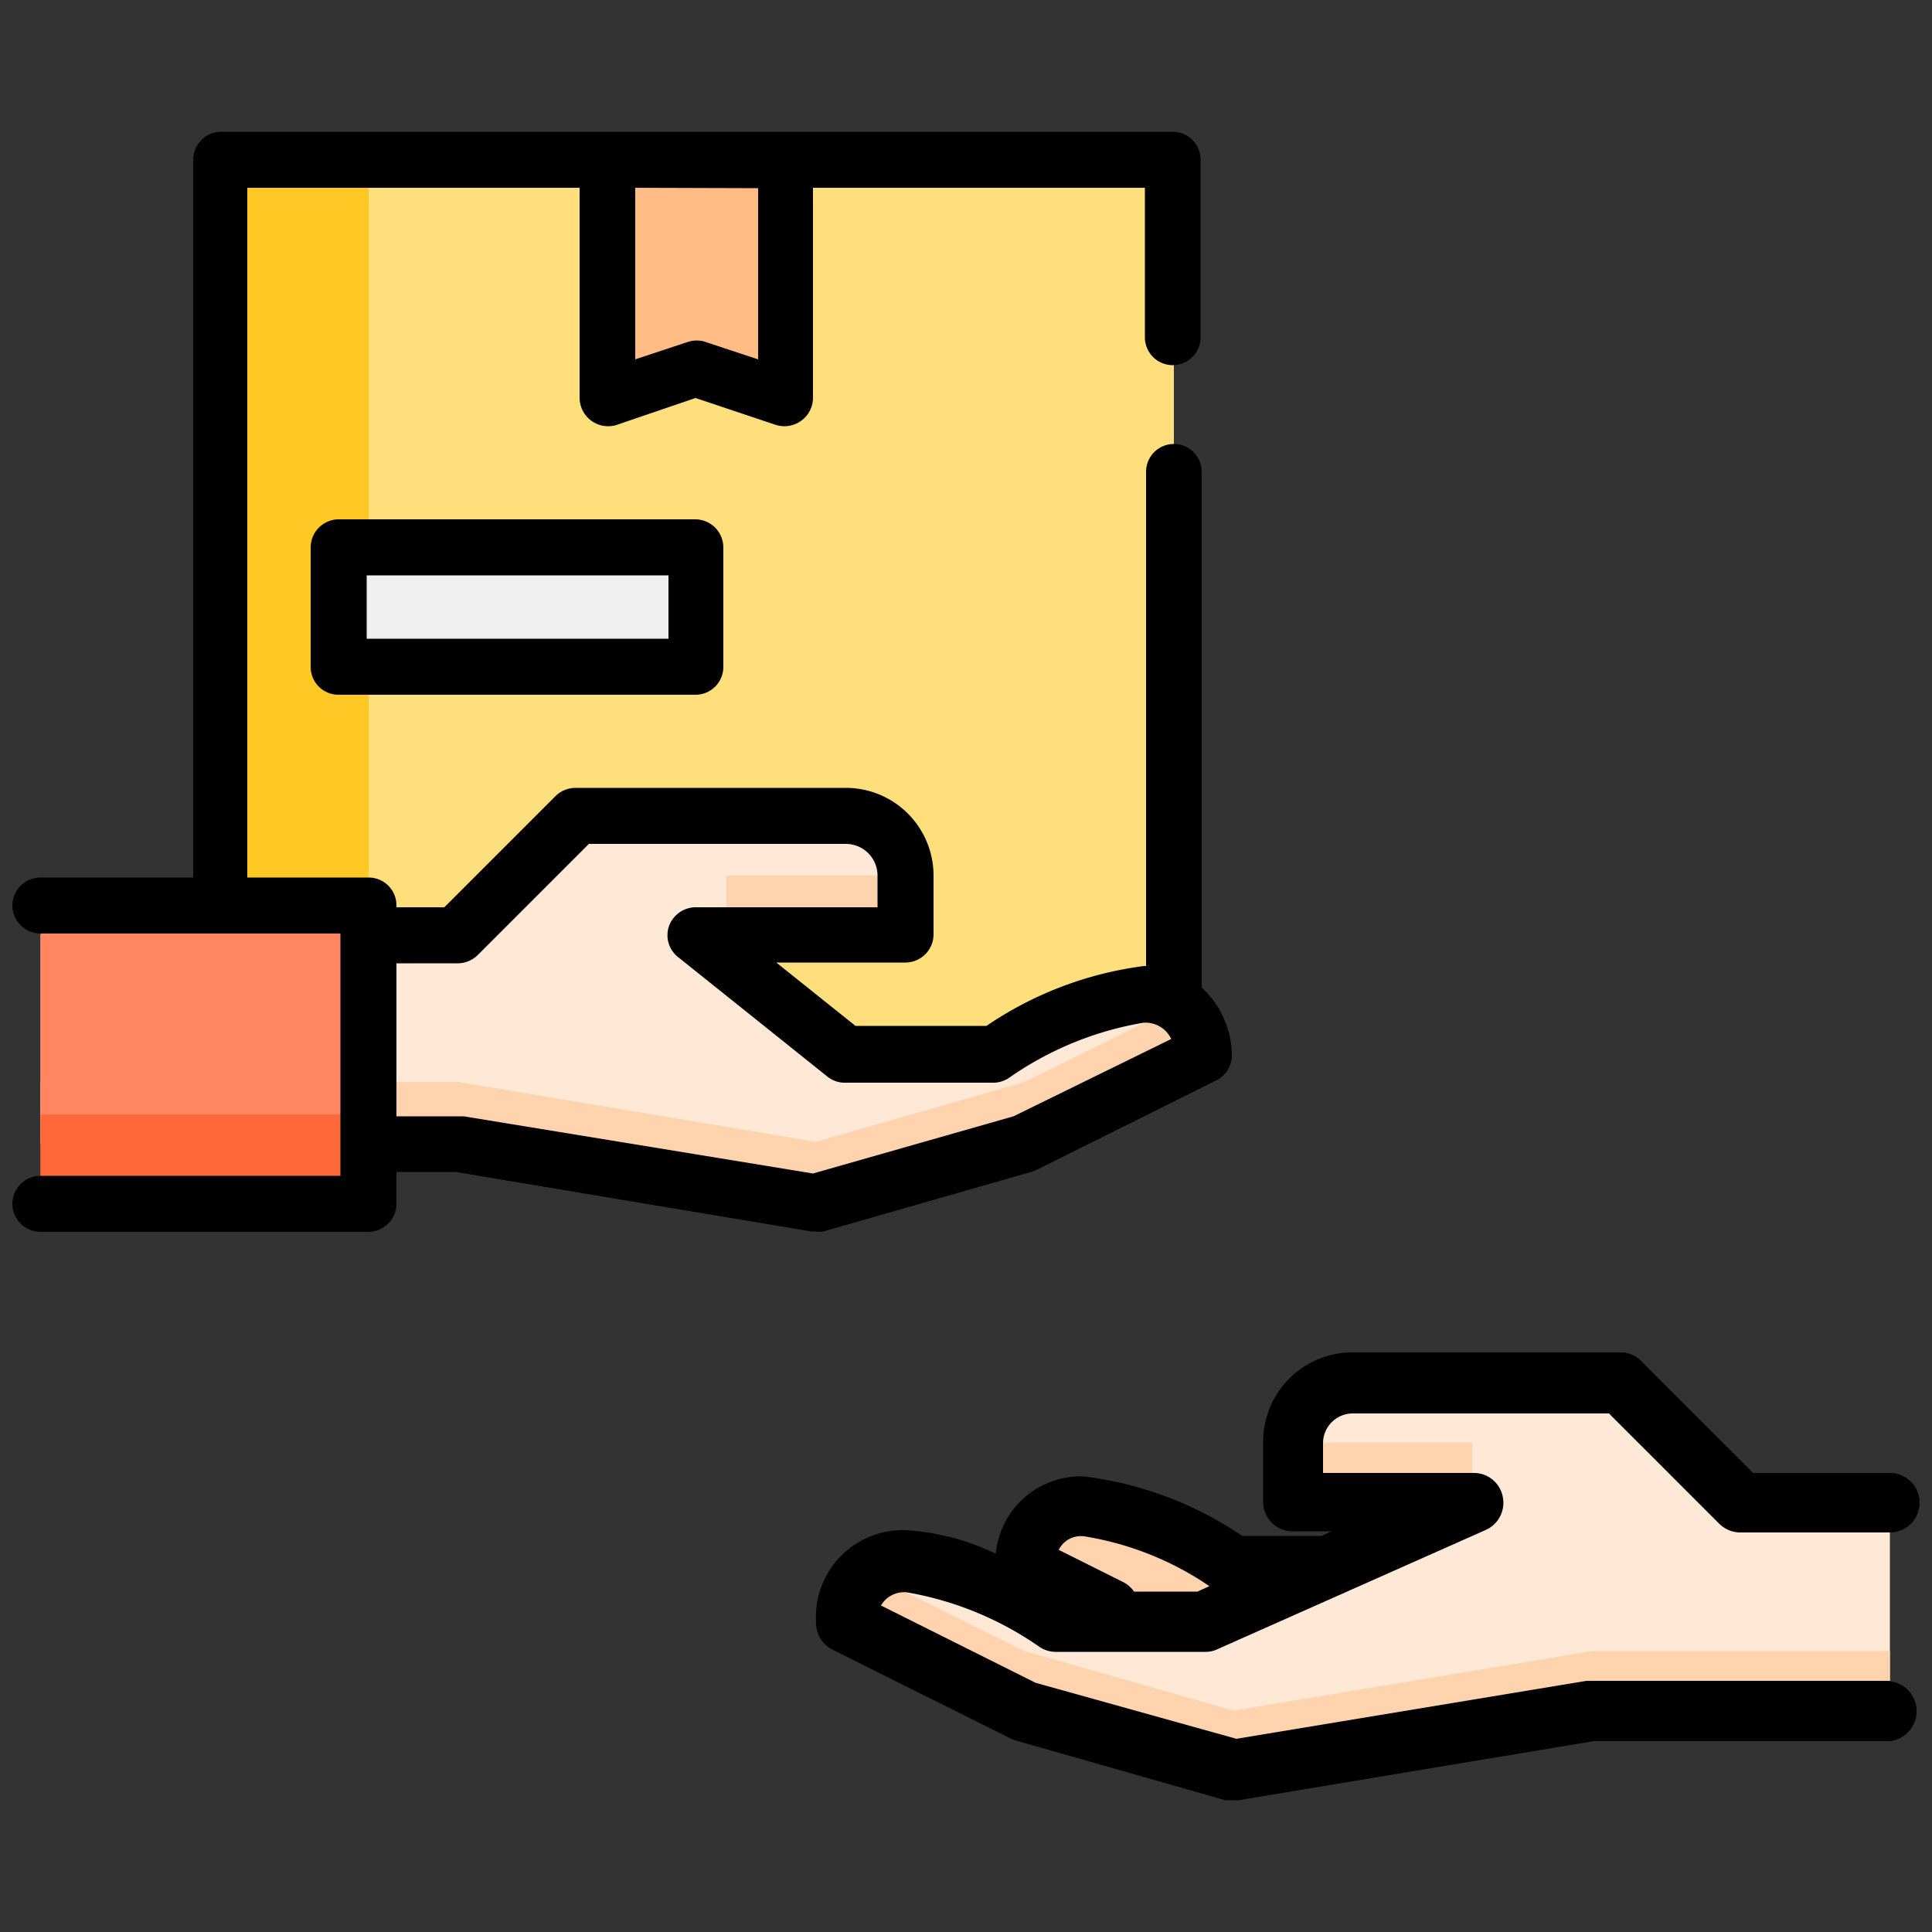 <svg id="Layer_1" data-name="Layer 1" xmlns="http://www.w3.org/2000/svg" viewBox="0 0 50 50"><rect x="0" y="0" width="50" height="50" fill="#333333" stroke="none"/><defs><style>.cls-1{fill:#ffde7c;}.cls-2{fill:#ffc824;}.cls-3{fill:#ffbd85;}.cls-4{fill:#f0efef;}.cls-5{fill:#ffe9d6;}.cls-6{fill:#ffd3ae;}.cls-7{fill:#ff8660;}.cls-8{fill:#ff6838;}</style></defs><path class="cls-1" d="M5.68,4.13h24.7V27.29H5.68Z"/><path class="cls-2" d="M5.68,4.13H9.54V27.29H5.68Z"/><path class="cls-3" d="M20.34,10.31,18,9.54l-2.32.77V4.13h4.63Z"/><path class="cls-4" d="M8.76,14.17H18v3.09H8.76Z"/><path class="cls-5" d="M29.61,25.75c-1.55,0-3.86,1.54-3.86,1.54H21.89L18,24.2h5.4V22.66a1.54,1.54,0,0,0-1.54-1.54h-7L11.85,24.2H1.05v5.41h10.8l9.27,1.54,5.4-1.54,4.63-2.32A1.51,1.51,0,0,0,29.61,25.75Z"/><path class="cls-6" d="M23.43,22.66H18.8l0,1.54h4.65Z"/><path class="cls-6" d="M30.57,26l-4.05,2-5.4,1.55-9.27-1.55H1.05v1.55h10.8l9.27,1.54,5.4-1.54,4.63-2.32A1.72,1.72,0,0,0,30.57,26Z"/><path class="cls-7" d="M1.05,31.15V23.43H9.54v7.72Z"/><path class="cls-8" d="M1.05,28.84H9.54v2.31H1.05Z"/><path class="cls-6" d="M35.78,40.53H31.92S29.61,39,28.06,39a1.51,1.51,0,0,0-1.54,1.54l4.63,2.32,5,1.42-.22-3.85Z"/><path class="cls-5" d="M45.05,38.87,42,35.78H35a1.54,1.54,0,0,0-1.54,1.55v1.54H38.1l-7,3.09H27.29S25,40.42,23.43,40.42A1.51,1.51,0,0,0,21.89,42l4.63,2.31,5.4,1.55,9.27-1.55h7.72v-5.4Z"/><path class="cls-6" d="M33.47,37.33H38.1v1.54H33.47Z"/><path class="cls-6" d="M31.92,44.27l-5.4-1.54-4.05-2A1.71,1.71,0,0,0,21.89,42l4.63,2.31,5.4,1.55,9.27-1.55h7.72V42.73H41.19Z"/><path d="M8.76,13.44a.73.73,0,0,0-.72.73v3.09a.72.72,0,0,0,.72.72H18a.72.72,0,0,0,.72-.72V14.17a.73.73,0,0,0-.72-.73Zm8.54,3.09H9.49V14.89H17.3Z"/><path d="M21,31.87h.12a.63.63,0,0,0,.19,0l5.41-1.55.12-.05,4.64-2.31a.73.73,0,0,0,.4-.65,2.4,2.4,0,0,0-.78-1.75V12.21a.72.72,0,1,0-1.44,0V25h-.05a9.36,9.36,0,0,0-4.08,1.55H22.14l-2.05-1.64h3.34a.73.73,0,0,0,.73-.73V22.66a2.27,2.27,0,0,0-2.27-2.27h-7a.74.74,0,0,0-.51.21l-2.88,2.88H10.26v-.05a.72.72,0,0,0-.72-.72H6.4V4.86H15v5.45a.74.74,0,0,0,.95.69L18,10.3l2.09.7a.74.74,0,0,0,.95-.69V4.86h8.59V8.73a.72.72,0,1,0,1.44,0V4.13a.72.72,0,0,0-.72-.72H5.68A.73.73,0,0,0,5,4.13V22.71H1.05a.73.73,0,0,0-.73.72.73.73,0,0,0,.73.73H8.81v6.27H1.05a.73.73,0,0,0-.73.72.73.73,0,0,0,.73.73H9.54a.73.73,0,0,0,.72-.73v-.82h1.53Zm-1.38-27V9.3l-1.36-.45a.72.72,0,0,0-.46,0l-1.36.45V4.86ZM10.26,24.93h1.59a.74.74,0,0,0,.51-.21l2.88-2.88h6.65a.82.82,0,0,1,.82.82v.82H18a.74.74,0,0,0-.68.47.72.72,0,0,0,.23.82l3.86,3.09a.71.71,0,0,0,.45.16h3.86a.73.73,0,0,0,.4-.13,8.54,8.54,0,0,1,3.46-1.42.73.73,0,0,1,.73.42l-4.08,2-5.19,1.48L12,28.89H10.26Z"/><path d="M48.91,43.5H41.06L32,45,26.8,43.55l-4-2a.69.69,0,0,1,.67-.34,8.51,8.51,0,0,1,3.43,1.41.75.75,0,0,0,.43.13h3.86a.71.71,0,0,0,.32-.07l6.93-3.08a.77.77,0,0,0,.45-.87.76.76,0,0,0-.77-.61H34.24v-.77a.77.77,0,0,1,.77-.77h6.63l2.86,2.86a.78.78,0,0,0,.55.22h3.86a.77.77,0,0,0,0-1.54H45.37l-2.86-2.86A.78.78,0,0,0,42,35H35a2.31,2.31,0,0,0-2.31,2.32v1.54a.76.76,0,0,0,.77.77h1l-.26.12H32.15a9.33,9.33,0,0,0-4.09-1.54,2.21,2.21,0,0,0-2.29,2,6.21,6.21,0,0,0-2.34-.61A2.25,2.25,0,0,0,21.12,42a.77.77,0,0,0,.42.69L26.17,45l.14.05,5.4,1.54.21,0h.13l9.2-1.53h7.66a.78.78,0,0,0,0-1.55ZM27.4,40.11a.64.64,0,0,1,.66-.35,8,8,0,0,1,3.24,1.29l-.31.14H29.35a.79.79,0,0,0-.29-.25l-1.66-.83Z"/></svg>